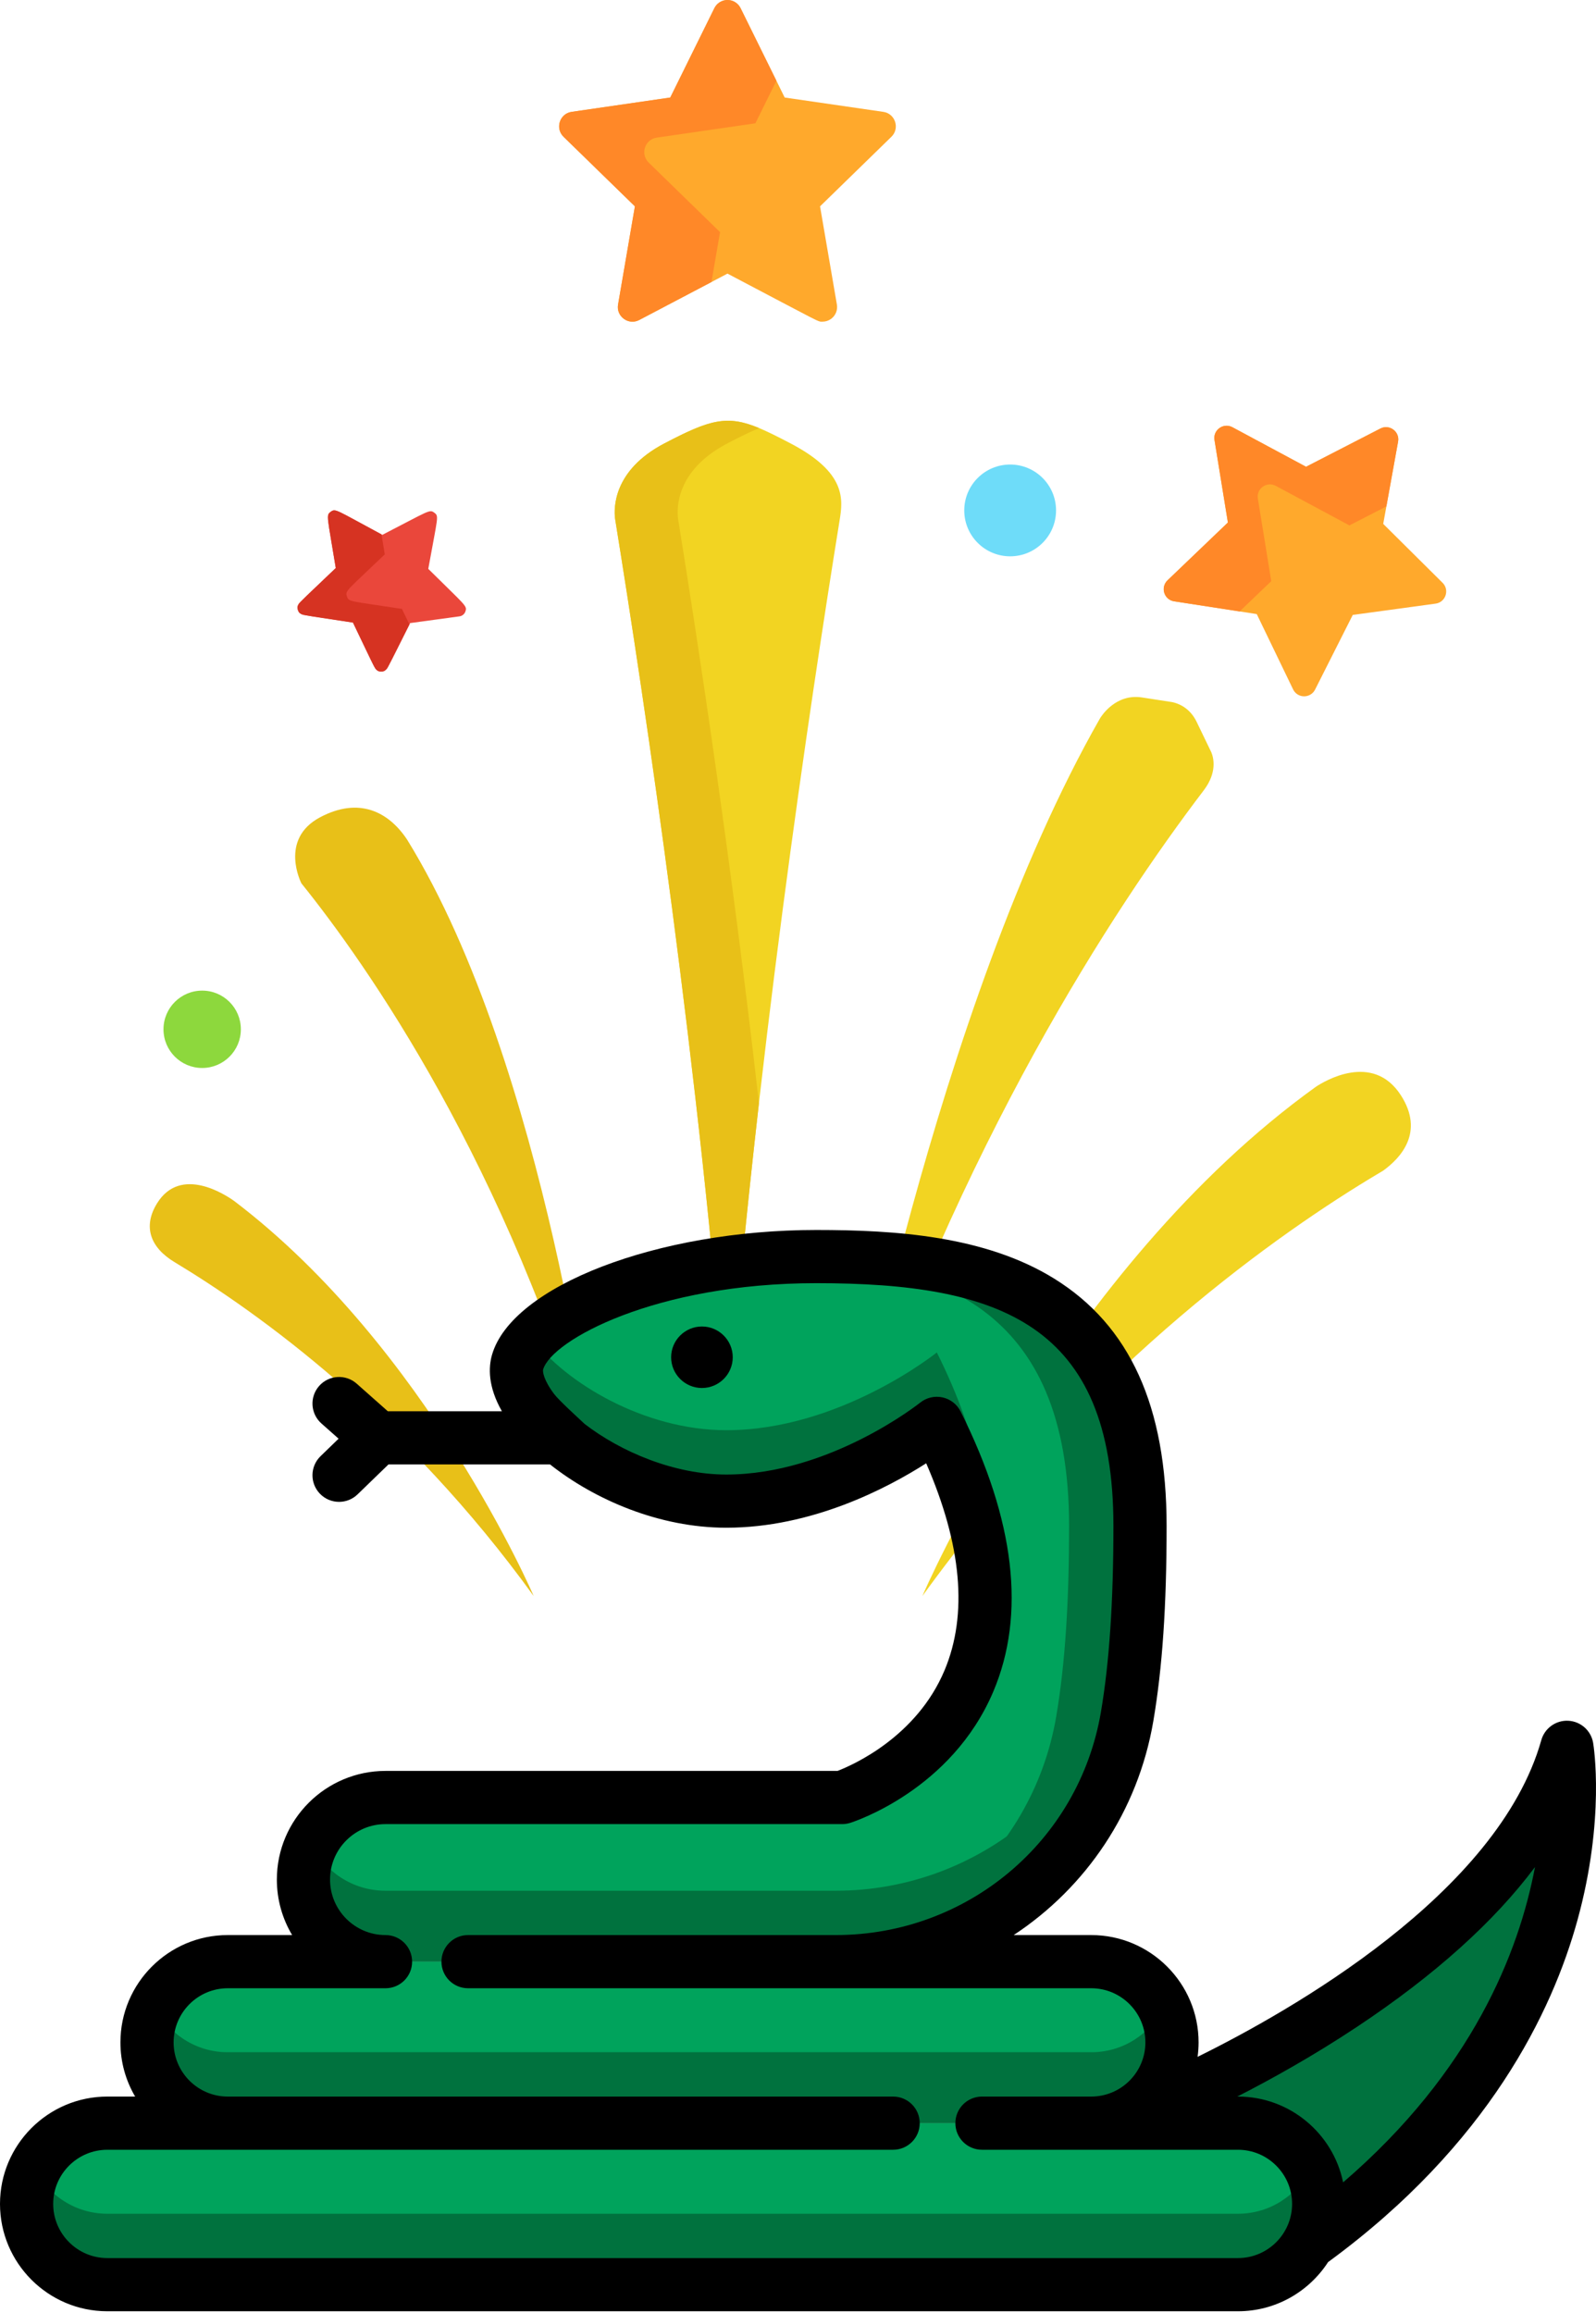 <?xml version="1.0" encoding="UTF-8" standalone="no"?>
<svg width="512px" height="742px" viewBox="0 0 512 742" version="1.1" xmlns="http://www.w3.org/2000/svg" xmlns:xlink="http://www.w3.org/1999/xlink">
    <!-- Generator: Sketch 48.2 (47327) - http://www.bohemiancoding.com/sketch -->
    <title>pythonista-party</title>
    <desc>Created with Sketch.</desc>
    <defs></defs>
    <g id="Purchase-Ticket---Complete" stroke="none" stroke-width="1" fill="none" fill-rule="evenodd" transform="translate(-808, -99)">
        <g id="pythonista-party" transform="translate(808, 99)" fill-rule="nonzero">
            <g id="flaticon1515207654-svg" transform="translate(48, 0)">
                <circle id="Oval" fill="#6EDCF9" cx="276.06" cy="163.74" r="14.723"></circle>
                <circle id="Oval" fill="#8DD83D" cx="16.858" cy="330.19" r="12.409"></circle>
                <path d="M235.371,35.882 L203.729,31.285 L189.579,2.613 C188.789,1.013 187.159,-7.10542736e-15 185.376,-7.10542736e-15 C183.593,-7.10542736e-15 181.963,1.012 181.173,2.613 L167.023,31.285 L135.38,35.882 C131.546,36.439 130.006,41.169 132.783,43.876 L155.679,66.195 L150.273,97.71 C149.619,101.529 153.642,104.458 157.073,102.65 L185.375,87.772 C216.205,103.979 214.267,103.19 215.857,103.19 C216.829,103.19 217.796,102.888 218.613,102.294 C220.055,101.245 220.779,99.469 220.478,97.711 L215.072,66.196 L237.967,43.877 C240.743,41.174 239.211,36.441 235.371,35.882 Z" id="Shape" fill="#FFA92C"></path>
                <path d="M182.989,74.463 L160.093,52.144 C157.319,49.44 158.852,44.708 162.69,44.15 L194.333,39.553 L201.071,25.9 L189.578,2.613 C188.788,1.013 187.158,0 185.375,0 C183.592,0 181.962,1.012 181.172,2.613 L167.022,31.285 L135.379,35.882 C131.545,36.439 130.005,41.169 132.782,43.876 L155.678,66.195 L150.272,97.71 C149.618,101.529 153.641,104.458 157.072,102.65 L180.242,90.47 L182.989,74.463 Z" id="Shape" fill="#FF8828"></path>
                <path d="M414.783,186.955 L395.739,168.06 L400.508,141.661 C401.085,138.461 397.734,135.977 394.839,137.465 L370.985,149.737 L347.352,137.044 C344.488,135.508 341.089,137.926 341.61,141.139 L345.911,167.618 L326.535,186.172 C324.187,188.422 325.44,192.404 328.656,192.898 L355.169,196.991 L366.829,221.151 C367.11,221.736 367.525,222.23 368.029,222.602 C369.988,224.053 372.784,223.386 373.882,221.213 L385.966,197.264 L412.547,193.64 C415.767,193.205 417.092,189.247 414.783,186.955 Z" id="Shape" fill="#FFA92C"></path>
                <path d="M359.823,186.428 L355.522,159.949 C355.002,156.74 358.395,154.316 361.264,155.854 L384.897,168.547 L396.752,162.448 L400.507,141.663 C401.084,138.463 397.733,135.979 394.838,137.467 L370.984,149.739 L347.351,137.046 C344.487,135.51 341.088,137.928 341.609,141.141 L345.91,167.62 L326.534,186.174 C324.186,188.424 325.439,192.406 328.655,192.9 L349.676,196.146 L359.823,186.428 Z" id="Shape" fill="#FF8828"></path>
                <path d="M142.979,471.648 C142.979,471.648 127.419,342.154 82.656,269.427 C76.614,260.265 67.073,255.609 54.701,262.167 L54.69,262.173 C41.395,269.227 48.687,283.366 48.687,283.366 L48.686,283.367 C69.213,308.865 114.831,373.247 142.979,471.648 Z" id="Shape" fill="#E8C018"></path>
                <path d="M391.159,378.272 L391.161,378.271 C392.728,377.317 394.241,376.41 395.702,375.548 C401.276,371.541 409.094,363.224 401.374,351.307 C392.322,337.334 376.634,346.967 374.157,348.616 C292.899,407.026 247.899,512 247.899,512 C299.018,441.218 357.167,398.975 391.159,378.272 Z" id="Shape" fill="#F2D422"></path>
                <path d="M27.167,385.301 C24.375,383.287 9.972,373.784 2.393,386.003 C-2.285,393.547 0.287,400.25 7.992,404.881 C7.993,404.882 8,404.886 8,404.886 C34.829,421.053 81.898,454.809 123.203,512 C123.203,512 89.028,432.277 27.167,385.301 Z" id="Shape" fill="#E8C018"></path>
                <path d="M101.305,196.146 C101.922,194.305 101.451,194.451 89.393,182.488 C92.445,165.594 92.869,165.615 91.321,164.468 C89.762,163.314 89.762,163.803 74.65,171.577 C59.533,163.459 59.677,163.056 58.107,164.175 C56.528,165.306 56.994,165.457 59.716,182.226 L48.178,193.276 C46.779,194.614 47.524,196.986 49.441,197.282 L65.23,199.72 C72.687,215.173 72.328,215.413 74.261,215.432 C76.203,215.447 75.915,215.053 83.57,199.882 L99.399,197.725 C100.283,197.603 101.022,196.992 101.305,196.146 Z" id="Shape" fill="#EA473B"></path>
                <path d="M80.948,195.338 C63.99,192.72 63.861,193.129 63.282,191.29 C62.7,189.438 63.161,189.599 75.434,177.845 L74.393,171.437 C59.581,163.483 59.677,163.054 58.108,164.173 C56.529,165.304 56.995,165.455 59.717,182.224 C47.325,194.092 46.987,193.83 47.565,195.669 C48.148,197.52 48.437,197.124 65.231,199.717 C72.46,214.698 72.133,214.41 72.888,214.971 C74.058,215.834 75.722,215.435 76.373,214.144 L83.35,200.317 L80.948,195.338 Z" id="Shape" fill="#D63322"></path>
                <path d="M205.727,142.301 L205.715,142.295 C187.63,132.788 184.1,132.274 165.031,142.298 L165.027,142.3 C148.622,150.924 148.906,163.088 149.306,166.328 C158.775,224.904 176.625,343.956 185.374,458.563 C194.095,344.34 211.855,225.702 221.349,166.92 C222.421,160.224 223.61,151.703 205.727,142.301 Z" id="Shape" fill="#F2D422"></path>
                <path d="M169.507,166.328 C169.106,163.088 168.823,150.924 185.228,142.3 L185.232,142.298 C189.275,140.173 192.615,138.526 195.548,137.334 C185.317,133.076 179.892,134.486 165.031,142.298 L165.027,142.3 C148.622,150.924 148.906,163.088 149.306,166.328 C158.775,224.904 176.625,343.956 185.374,458.563 C188.054,423.456 191.589,387.934 195.475,353.86 C186.676,276.696 176.075,206.96 169.507,166.328 Z" id="Shape" fill="#E8C018"></path>
                <path d="M338.256,253.408 C342.454,247.798 341.362,243.217 340.614,241.366 L335.869,231.533 C333.625,226.887 329.776,225.592 328.075,225.238 L327.221,225.106 L327.22,225.106 C327.22,225.106 327.22,225.106 318.341,223.735 C309.951,222.44 305.361,229.652 304.879,230.452 C251.828,323.479 223.889,475.308 223.889,475.308 C260.255,366.431 308.943,291.919 338.246,253.422 C338.25,253.418 338.252,253.413 338.256,253.408 Z" id="Shape" fill="#F2D422"></path>
            </g>
            <g id="flaticon1515207794-svg" transform="translate(0, 394)">
                <path d="M373.263,280.276 C373.263,280.276 483.419,234.775 502.67,166.523 C502.67,166.523 517.453,255.144 419.663,325.778" id="Shape" fill="#00723E"></path>
                <path d="M397.133,338.902 L34.437,338.902 C20.13,338.902 8.532,327.304 8.532,312.997 C8.532,298.69 20.13,287.092 34.437,287.092 L397.134,287.092 C411.441,287.092 423.039,298.69 423.039,312.997 C423.038,327.304 411.44,338.902 397.133,338.902 Z" id="Shape" fill="#00A35C"></path>
                <path d="M397.133,316.152 L34.437,316.152 C24.212,316.152 15.373,310.225 11.161,301.622 C9.48,305.056 8.532,308.916 8.532,312.997 C8.532,327.304 20.13,338.902 34.437,338.902 L397.134,338.902 C411.441,338.902 423.039,327.304 423.039,312.997 C423.039,308.916 422.093,305.056 420.41,301.622 C416.197,310.226 407.358,316.152 397.133,316.152 Z" id="Shape" fill="#00723E"></path>
                <path d="M350.071,287.092 L73.069,287.092 C58.762,287.092 47.164,275.494 47.164,261.187 C47.164,246.88 58.762,235.282 73.069,235.282 L350.071,235.282 C364.378,235.282 375.976,246.88 375.976,261.187 C375.976,275.495 364.378,287.092 350.071,287.092 Z" id="Shape" fill="#00A35C"></path>
                <path d="M350.071,264.342 L73.069,264.342 C62.844,264.342 54.005,258.417 49.793,249.812 C48.112,253.246 47.164,257.106 47.164,261.187 C47.164,275.494 58.762,287.091 73.069,287.091 L350.071,287.091 C364.378,287.091 375.976,275.494 375.976,261.187 C375.976,257.106 375.028,253.246 373.347,249.812 C369.135,258.416 360.296,264.342 350.071,264.342 Z" id="Shape" fill="#00723E"></path>
                <path d="M300.54,62.604 C300.54,62.604 269.568,87.55 232.996,87.55 C196.424,87.55 161.681,58.041 166.037,42.97 C170.394,27.899 208.721,9.099 261.86,9.099 C314.999,9.099 365.718,18.52 365.718,95.513 C365.718,119.207 364.522,139.418 361.574,156.705 C353.822,202.166 314.197,235.283 268.079,235.283 L123.675,235.283 C109.134,235.283 97.347,223.496 97.347,208.955 C97.347,194.414 109.134,182.627 123.675,182.627 L270.172,182.627 C270.172,182.627 348.259,158.044 300.54,62.604 Z" id="Shape" fill="#00A35C"></path>
                <g id="Group" transform="translate(97, 9)" fill="#00723E">
                    <path d="M135.994,78.55 C172.567,78.55 203.538,53.604 203.538,53.604 C211.988,70.502 216.477,85.169 218.171,97.882 C220.724,80.888 217.583,58.942 203.538,30.853 C203.538,30.853 172.566,55.799 135.994,55.799 C109.712,55.799 84.375,40.561 73.814,26.39 C71.377,28.951 69.746,31.509 69.035,33.968 C64.68,49.041 99.422,78.55 135.994,78.55 Z" id="Shape"></path>
                    <path d="M264.574,124.956 C256.822,170.418 217.197,203.533 171.079,203.533 L26.674,203.533 C16.208,203.533 7.169,197.426 2.925,188.58 C1.273,192.023 0.346,195.881 0.346,199.955 C0.346,214.496 12.133,226.283 26.674,226.283 L171.079,226.283 C217.197,226.283 256.822,193.167 264.574,147.706 C267.521,130.419 268.718,110.206 268.718,86.514 C268.718,83.876 268.653,81.326 268.536,78.844 C268.105,96.169 266.876,111.459 264.574,124.956 Z" id="Shape"></path>
                    <path d="M164.86,0.099 C161.509,0.099 158.218,0.174 154.99,0.319 C203.158,2.079 245.969,15.777 245.969,86.513 C245.969,110.207 244.773,130.418 241.825,147.705 C234.073,193.166 194.448,226.282 148.33,226.282 L171.081,226.282 C217.199,226.282 256.824,193.166 264.576,147.705 C267.523,130.418 268.72,110.205 268.72,86.513 C268.718,9.52 218,0.099 164.86,0.099 Z" id="Shape"></path>
                </g>
                <path d="M225.184,31.53 C219.734,31.53 215.301,35.956 215.301,41.395 C215.301,46.834 219.734,51.26 225.184,51.26 C230.633,51.26 235.066,46.834 235.066,41.395 C235.065,35.956 230.632,31.53 225.184,31.53 Z" id="Shape" fill="#000000"></path>
                <path d="M511.085,165.119 C510.429,161.18 507.125,158.222 503.138,158.004 C499.168,157.784 495.544,160.363 494.459,164.207 C480.559,213.491 413.793,251.223 384.189,265.815 C384.394,264.3 384.509,262.757 384.509,261.188 C384.509,242.2 369.06,226.753 350.072,226.753 L325.196,226.753 C348.323,211.515 365.037,187.161 369.985,158.14 C372.895,141.078 374.25,121.178 374.25,95.513 C374.25,57.167 362.463,31.217 338.212,16.183 C316.018,2.422 287.162,0.567 261.861,0.567 C210.885,0.567 164.223,18.526 157.842,40.6 C156.683,44.61 156.494,50.788 161.011,58.713 L124.409,58.713 L114.434,49.87 C110.907,46.743 105.516,47.068 102.391,50.593 C99.265,54.119 99.589,59.511 103.114,62.636 L108.623,67.521 L102.838,73.124 C99.454,76.402 99.367,81.803 102.646,85.188 C104.319,86.916 106.545,87.784 108.775,87.784 C110.912,87.784 113.053,86.985 114.71,85.38 L124.627,75.775 L176.454,75.775 C190.713,87.055 211.435,96.08 232.998,96.08 C260.521,96.08 284.718,83.346 297.124,75.411 C308.539,101.613 310.526,123.914 303.02,141.806 C294.048,163.187 273.607,172.194 268.689,174.094 L123.675,174.094 C104.453,174.094 88.815,189.732 88.815,208.954 C88.815,215.453 90.608,221.537 93.715,226.751 L73.069,226.751 C54.081,226.751 38.632,242.199 38.632,261.186 C38.632,267.52 40.359,273.455 43.354,278.56 L34.436,278.56 C15.449,278.562 0,294.01 0,312.997 C0,331.985 15.449,347.434 34.437,347.434 L397.135,347.434 C409.245,347.434 419.907,341.145 426.048,331.668 C477.538,293.976 497.994,251.252 506.065,221.927 C514.987,189.502 511.249,166.1 511.085,165.119 Z M397.134,330.371 L34.437,330.371 C24.858,330.371 17.063,322.577 17.063,312.997 C17.063,303.417 24.857,295.625 34.437,295.625 L73.07,295.625 L286.518,295.625 L286.519,295.625 C291.232,295.625 295.05,291.805 295.05,287.094 C295.05,282.382 291.231,278.563 286.519,278.563 L286.518,278.563 L73.069,278.563 C63.49,278.563 55.695,270.769 55.695,261.189 C55.695,251.61 63.489,243.817 73.069,243.817 L123.674,243.817 C128.386,243.817 132.205,239.997 132.205,235.285 C132.205,230.573 128.385,226.754 123.674,226.754 C113.862,226.754 105.877,218.77 105.877,208.957 C105.877,199.144 113.861,191.16 123.674,191.16 L270.171,191.16 C271.04,191.16 271.905,191.027 272.733,190.766 C274.055,190.35 305.266,180.21 318.646,148.657 C329.14,123.915 325.615,93.678 308.169,58.79 C307.014,56.481 304.878,54.819 302.355,54.269 C299.833,53.721 297.197,54.342 295.187,55.961 C294.9,56.192 266.173,79.02 232.994,79.02 C216.32,79.02 199.172,71.742 187.544,62.782 C185.369,60.734 179.289,55.219 177.74,53.157 C174.34,48.634 174.062,45.93 174.233,45.34 C176.952,35.936 210.345,17.632 261.861,17.632 C320.712,17.632 357.187,30.661 357.187,95.514 C357.187,119.856 355.872,139.403 353.165,155.273 C346.103,196.692 310.32,226.753 268.081,226.753 L150.149,226.753 C145.437,226.753 141.618,230.573 141.618,235.284 C141.618,239.996 145.438,243.816 150.149,243.816 L268.079,243.816 L350.07,243.816 C359.65,243.816 367.444,251.609 367.444,261.188 C367.444,270.767 359.651,278.562 350.07,278.562 L315.016,278.562 L315.015,278.562 C310.302,278.562 306.484,282.382 306.484,287.093 C306.484,291.805 310.303,295.624 315.015,295.624 L315.016,295.624 L350.07,295.624 L397.133,295.624 C406.712,295.624 414.505,303.417 414.505,312.996 C414.507,322.577 406.713,330.371 397.134,330.371 Z M430.872,306.085 C427.662,290.398 413.754,278.562 397.134,278.562 L396.925,278.562 C407.502,273.169 421.174,265.603 435.47,256.099 C460.263,239.617 479.297,222.504 492.43,204.926 C487.289,232.179 472.251,270.527 430.872,306.085 Z" id="Shape" fill="#000000"></path>
            </g>
        </g>
    </g>
</svg>
